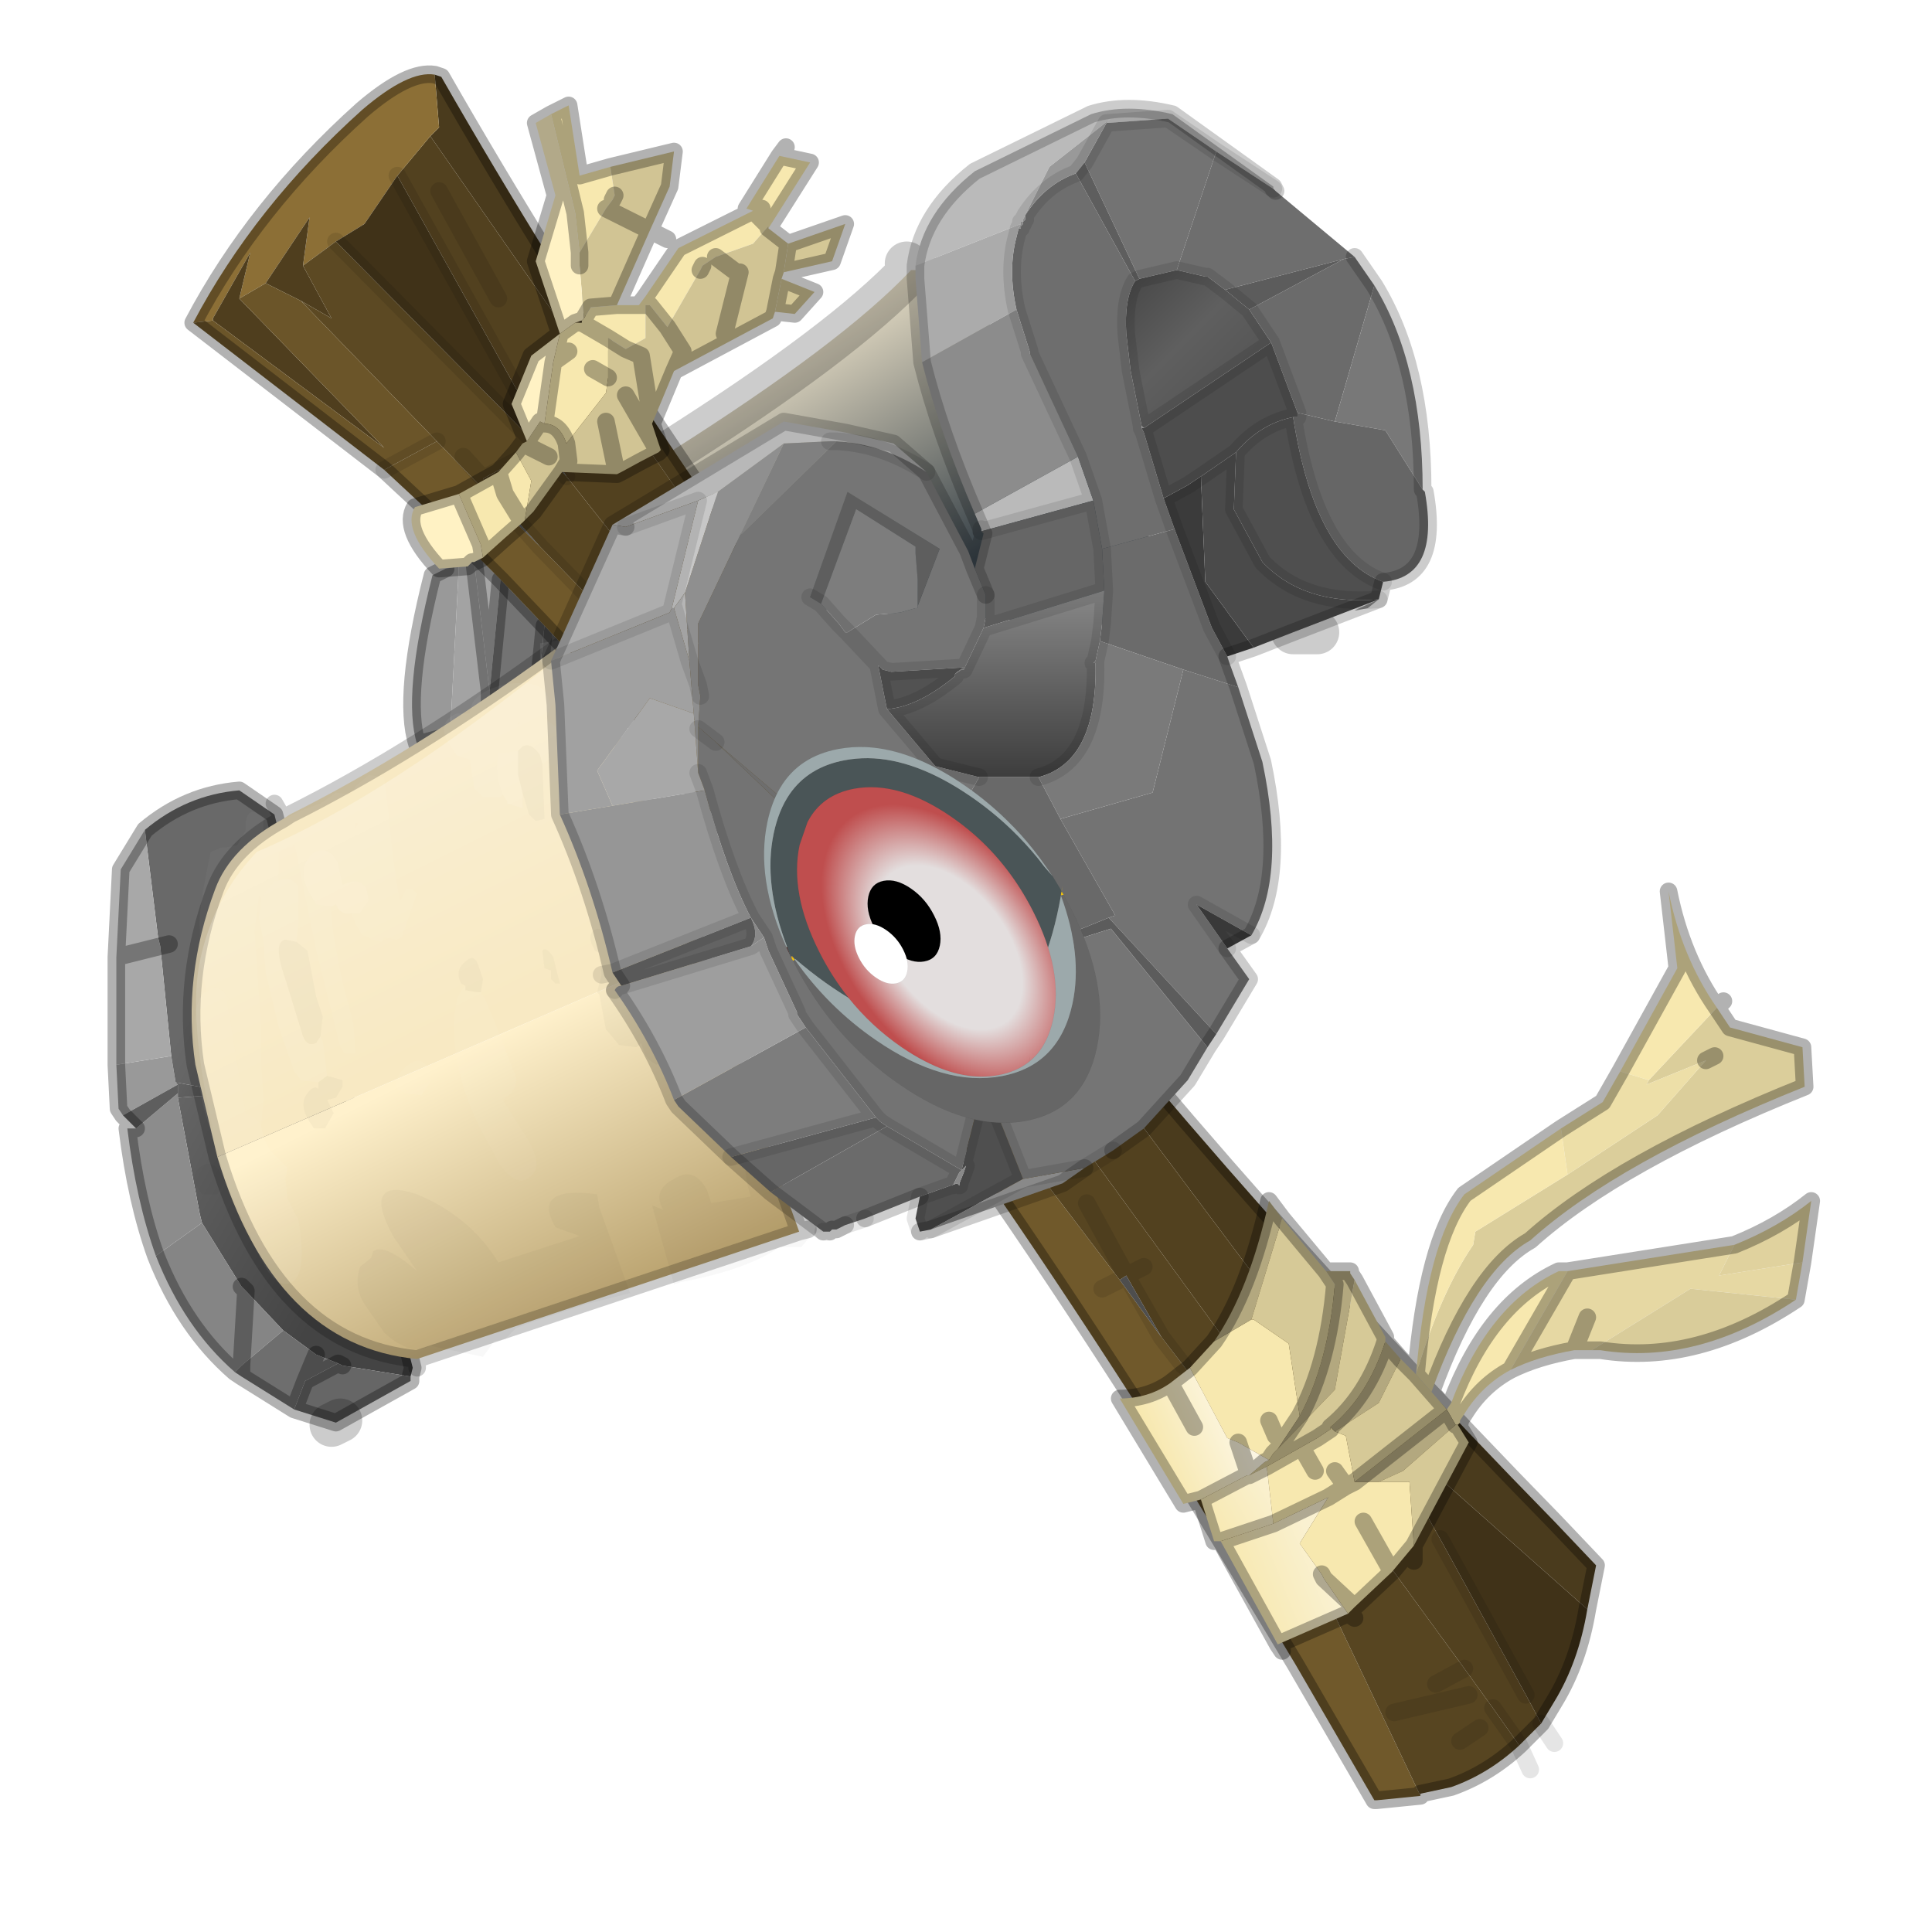 <?xml version="1.0" encoding="UTF-8" standalone="no"?>
<svg xmlns:xlink="http://www.w3.org/1999/xlink" height="440.0px" width="440.0px" xmlns="http://www.w3.org/2000/svg">
  <g transform="matrix(10.0, 0.0, 0.0, 10.0, 0.0, 0.0)">
    <use height="44.0" transform="matrix(1.0, 0.0, 0.0, 1.0, 0.0, 0.0)" width="44.0" xlink:href="#shape0"/>
    <use height="111.95" transform="matrix(0.013, -0.061, -0.067, -0.046, 24.25, 27.281)" width="111.95" xlink:href="#shape1"/>
  </g>
  <defs>
    <g id="shape0" transform="matrix(1.0, 0.0, 0.0, 1.0, 0.0, 0.0)">
      <path d="M44.0 44.0 L0.0 44.0 0.0 0.0 44.0 0.0 44.0 44.0" fill="#43adca" fill-opacity="0.0" fill-rule="evenodd" stroke="none"/>
      <path d="M11.15 16.5 L10.25 16.75 10.45 12.9 10.65 12.9 10.75 12.8 10.8 12.8 11.15 15.75 11.15 15.8 11.15 16.5" fill="#a3a3a3" fill-rule="evenodd" stroke="none"/>
      <path d="M10.8 12.8 L10.9 12.7 11.4 13.2 11.15 15.75 10.8 12.8" fill="#a6a6a6" fill-rule="evenodd" stroke="none"/>
      <path d="M10.25 16.75 L9.5 16.95 Q9.15 15.85 9.85 13.1 L10.15 12.95 10.45 12.9 10.25 16.75 M2.8 25.4 L2.7 25.25 2.65 24.25 3.9 24.05 4.0 24.65 4.05 24.7 2.8 25.4" fill="#999999" fill-rule="evenodd" stroke="none"/>
      <path d="M12.4 14.25 L13.2 15.1 12.3 16.2 12.2 16.25 12.4 14.25" fill="#696969" fill-rule="evenodd" stroke="none"/>
      <path d="M11.4 13.2 L12.4 14.25 12.2 16.25 11.15 16.5 11.15 15.8 11.15 15.75 11.4 13.2" fill="#696969" fill-opacity="0.933" fill-rule="evenodd" stroke="none"/>
      <path d="M3.3 18.9 Q4.25 18.1 5.45 18.0 L6.25 18.55 9.4 31.15 9.35 31.35 7.8 31.1 7.7 31.05 7.2 30.85 6.45 30.3 5.6 29.4 5.5 29.3 4.6 27.85 4.55 27.65 4.05 25.0 5.35 24.9 4.0 24.65 3.9 24.05 3.65 21.55 3.6 21.35 3.3 18.9 M3.85 21.5 L3.65 21.55 3.85 21.5" fill="url(#gradient0)" fill-rule="evenodd" stroke="none"/>
      <path d="M2.65 24.25 L2.65 21.8 2.75 19.8 3.3 18.9 3.6 21.35 3.65 21.55 2.65 21.8 3.65 21.55 3.9 24.05 2.65 24.25" fill="#a8a8a8" fill-rule="evenodd" stroke="none"/>
      <path d="M4.05 24.7 L4.0 24.65 5.35 24.9 4.05 25.0 4.05 24.9 4.05 24.7" fill="url(#gradient1)" fill-rule="evenodd" stroke="none"/>
      <path d="M3.55 28.6 Q3.1 27.35 2.9 25.7 L3.1 25.7 4.05 24.9 4.05 25.0 4.55 27.65 4.6 27.85 3.55 28.6" fill="#8c8c8c" fill-rule="evenodd" stroke="none"/>
      <path d="M3.1 25.7 L2.8 25.4 4.05 24.7 4.05 24.9 3.1 25.7" fill="#5e5e5e" fill-rule="evenodd" stroke="none"/>
      <path d="M5.35 31.25 Q4.2 30.25 3.55 28.6 L4.6 27.85 5.5 29.3 5.6 29.4 6.45 30.3 5.5 31.1 5.35 31.25 M5.6 29.4 L5.5 31.1 5.6 29.4" fill="#858585" fill-rule="evenodd" stroke="none"/>
      <path d="M6.7 32.1 L5.5 31.35 5.35 31.25 5.5 31.1 5.5 31.35 5.5 31.1 6.45 30.3 7.2 30.85 7.7 31.05 6.95 31.45 6.7 32.1 M6.95 31.45 L7.2 30.85 6.95 31.45" fill="#6e6e6e" fill-rule="evenodd" stroke="none"/>
      <path d="M9.35 31.35 L9.35 31.45 7.65 32.4 6.7 32.1 6.95 31.45 7.7 31.05 7.8 31.1 9.35 31.35" fill="#666666" fill-rule="evenodd" stroke="none"/>
      <path d="M13.2 15.1 L12.3 16.2 12.2 16.25 11.15 16.5 10.25 16.75 9.5 16.95 Q9.15 15.85 9.85 13.1 L10.15 12.95 M10.8 12.8 L11.15 15.75 11.4 13.2 M11.15 16.5 L11.15 15.8 11.15 15.75 M12.2 16.25 L12.4 14.25 M3.3 18.9 Q4.25 18.1 5.45 18.0 L6.25 18.55 9.4 31.15 9.35 31.35 9.35 31.45 7.65 32.4 6.7 32.1 5.5 31.35 5.35 31.25 Q4.2 30.25 3.55 28.6 3.1 27.35 2.9 25.7 M3.1 25.7 L2.8 25.4 2.7 25.25 2.65 24.25 2.65 21.8 2.75 19.8 3.3 18.9 M3.65 21.55 L3.85 21.5 M3.65 21.55 L2.65 21.8 M5.5 31.1 L5.6 29.4 5.5 29.3 M5.5 31.1 L5.5 31.35 M7.7 31.05 L6.95 31.45 6.7 32.1 M7.8 31.1 L7.7 31.05 M7.2 30.85 L6.95 31.45" fill="none" stroke="#000000" stroke-linecap="round" stroke-linejoin="round" stroke-opacity="0.302" stroke-width="0.4"/>
      <path d="M4.95 26.35 L4.45 24.25 Q4.15 22.25 4.9 20.25 5.25 19.3 6.45 18.65 L6.6 18.55 Q9.4 17.15 12.55 14.85 L13.25 14.35 15.9 21.6 4.95 26.35" fill="#f8e9c3" fill-rule="evenodd" stroke="none"/>
      <path d="M5.05 26.75 L5.1 26.95 4.95 27.2 4.6 27.2 4.5 27.05 Q4.3 26.75 4.6 26.55 4.85 26.4 5.05 26.75" fill="#000000" fill-opacity="0.024" fill-rule="evenodd" stroke="none"/>
      <path d="M4.95 26.35 L15.9 21.6 18.2 28.05 9.5 30.95 Q6.25 30.65 4.95 26.35" fill="url(#gradient2)" fill-rule="evenodd" stroke="none"/>
      <path d="M20.85 6.15 L25.75 9.75 26.5 14.3 15.25 13.7 15.25 10.3 Q19.2 7.8 20.75 6.15 L20.85 6.15" fill="url(#gradient3)" fill-rule="evenodd" stroke="none"/>
      <path d="M20.65 6.0 L20.85 6.15 M15.25 10.3 L14.9 10.55 M20.75 6.15 Q19.2 7.8 15.25 10.3 M7.75 32.35 L7.55 32.45" fill="none" stroke="#000000" stroke-linecap="round" stroke-linejoin="round" stroke-opacity="0.2" stroke-width="1.0"/>
      <path d="M13.25 14.35 L13.6 14.05 M15.9 21.6 L13.25 14.35 12.55 14.85 Q9.4 17.15 6.6 18.55 L6.45 18.65 Q5.25 19.3 4.9 20.25 4.15 22.25 4.45 24.25 L4.95 26.35 M15.9 21.6 L18.2 28.05 18.4 28.0 M6.45 18.65 L6.25 18.3 M9.5 31.15 L9.5 30.95 Q6.25 30.65 4.95 26.35 M9.5 30.95 L18.2 28.05" fill="none" stroke="#000000" stroke-linecap="round" stroke-linejoin="round" stroke-opacity="0.2" stroke-width="0.4"/>
      <path d="M29.45 14.4 L30.0 14.4" fill="none" stroke="#000000" stroke-linecap="round" stroke-linejoin="round" stroke-opacity="0.2" stroke-width="1.0"/>
      <path d="M13.0 16.2 L12.8 15.6 12.3 15.05 12.3 14.65 12.95 14.55 13.2 14.9 13.45 15.25 14.05 17.75 14.3 17.95 14.35 18.2 14.2 18.45 14.2 18.5 14.25 18.5 14.25 18.7 14.1 18.9 Q13.85 19.05 13.7 18.75 L13.7 18.45 13.6 18.3 13.6 17.95 13.55 17.9 13.45 17.75 13.05 16.85 13.05 16.55 13.0 16.2 M11.55 18.3 L11.55 18.25 11.45 18.1 Q11.25 17.65 11.35 17.15 L11.8 17.1 11.8 17.65 11.9 18.05 11.9 18.4 11.55 18.3 M8.0 20.8 Q7.75 20.85 7.65 20.6 L7.55 20.65 7.2 20.6 7.05 20.35 Q6.75 19.8 7.1 19.45 7.45 19.2 7.7 19.65 L7.8 20.15 Q8.2 19.95 8.35 20.25 L8.4 20.5 8.2 20.8 8.0 20.8" fill="#ffffff" fill-opacity="0.082" fill-rule="evenodd" stroke="none"/>
      <path d="M11.45 18.1 L11.4 18.15 11.0 18.15 10.8 17.95 10.7 17.3 10.4 17.2 10.2 16.9 Q9.95 16.45 10.4 16.25 L10.7 16.25 Q10.7 15.8 11.45 15.6 12.25 15.45 12.45 15.8 12.65 16.15 12.4 16.35 L12.85 16.7 Q13.0 17.0 12.75 17.15 L12.65 17.2 12.6 17.25 12.35 17.4 12.3 17.2 Q12.1 16.9 11.9 17.0 L11.8 17.1 11.35 17.15 Q11.25 17.65 11.45 18.1 M13.05 16.85 L12.95 16.7 Q12.8 16.35 13.0 16.2 L13.05 16.55 13.05 16.85 M11.8 16.5 L11.85 16.45 11.8 16.45 11.8 16.5 M6.35 20.05 Q6.65 19.95 6.8 20.2 L6.8 21.0 6.75 21.45 6.5 21.4 Q6.2 21.45 6.5 22.3 L6.9 23.6 Q7.0 23.85 7.2 23.75 L7.3 23.6 7.35 23.7 7.45 24.5 7.25 24.65 6.85 24.6 6.7 24.4 6.35 23.4 6.05 22.15 6.0 21.45 5.9 20.9 5.95 20.45 6.25 20.05 6.35 20.05 M5.95 25.65 L6.0 25.9 6.15 26.2 6.35 26.4 6.55 26.6 6.5 26.85 6.55 27.3 6.8 27.8 Q7.0 29.0 6.65 29.2 6.4 29.35 6.1 28.95 L5.85 28.5 5.2 27.05 4.7 25.45 Q4.5 24.8 4.45 23.75 4.35 22.95 4.65 22.6 L4.7 22.6 Q4.95 22.3 5.25 22.8 5.15 22.7 5.2 23.0 L5.25 23.25 5.35 23.9 5.6 25.35 5.8 25.45 5.9 25.55 5.95 25.65" fill="#ffffff" fill-opacity="0.043" fill-rule="evenodd" stroke="none"/>
      <path d="M15.5 23.7 L15.45 24.05 15.15 24.15 14.95 24.25 14.8 24.15 14.7 24.05 14.6 23.75 14.5 23.85 14.1 23.8 13.85 23.5 13.8 23.45 13.65 22.65 13.6 22.6 13.7 22.2 13.65 21.7 13.55 21.65 13.5 21.55 Q13.35 21.25 13.6 21.15 L14.05 21.25 14.1 21.45 14.15 21.45 Q14.35 20.9 14.6 20.9 L14.7 21.0 Q14.65 20.6 14.85 20.55 15.05 20.5 15.2 20.75 L15.55 22.2 15.85 23.05 15.9 23.7 15.55 23.65 15.45 23.45 15.5 23.7 M14.85 27.45 L15.1 27.55 Q14.85 27.1 15.35 26.85 15.8 26.55 16.1 27.1 L16.2 27.4 17.1 27.25 Q16.85 26.55 17.1 25.9 17.15 25.45 17.35 25.45 17.55 25.35 17.8 25.8 L17.95 26.5 18.1 27.1 18.15 27.1 19.05 27.3 Q19.3 27.75 18.75 28.05 L18.5 28.1 18.25 28.4 17.75 28.4 17.6 28.5 Q16.85 28.95 15.5 29.2 L15.35 29.25 14.85 27.45 M14.35 29.45 L13.35 29.7 12.0 30.15 11.75 30.25 11.5 30.5 11.25 30.55 11.0 30.9 9.8 30.65 Q9.35 30.9 8.75 30.35 L8.3 29.7 Q8.05 29.3 8.2 28.85 L8.45 28.65 8.5 28.5 Q8.75 28.3 9.5 28.95 L8.95 28.15 Q8.55 27.4 8.75 27.2 8.9 27.0 9.5 27.2 10.7 27.7 11.35 28.75 L13.2 28.15 12.65 27.95 Q12.1 27.0 13.6 27.2 L13.65 27.5 14.35 29.45 M12.35 17.4 L12.4 18.65 12.2 18.7 12.1 18.6 12.05 18.55 11.9 18.05 11.8 17.65 11.8 17.1 11.9 17.0 Q12.1 16.9 12.3 17.2 L12.35 17.4 M6.75 21.45 L7.0 21.65 7.2 22.7 7.35 23.15 7.3 23.6 7.2 23.75 Q7.0 23.85 6.9 23.6 L6.5 22.3 Q6.2 21.45 6.5 21.4 L6.75 21.45 M7.45 24.5 L7.8 24.6 7.8 24.75 7.65 25.0 7.45 25.05 7.6 25.35 7.4 25.7 7.15 25.7 7.05 25.55 Q6.8 25.15 7.0 24.9 7.15 24.7 7.25 24.8 L7.25 24.65 7.45 24.5 M10.95 22.6 L10.9 22.6 10.6 22.55 10.6 22.45 10.5 22.4 Q10.35 22.1 10.6 21.9 10.8 21.7 10.9 22.0 L11.0 22.3 10.95 22.6" fill="#000000" fill-opacity="0.031" fill-rule="evenodd" stroke="none"/>
      <path d="M12.75 17.15 L13.75 19.3 13.65 19.5 13.7 20.9 12.6 17.25 12.65 17.2 12.75 17.15 M4.7 22.6 L4.55 21.9 4.55 21.15 Q4.5 20.8 4.8 19.4 L5.05 19.3 5.15 19.3 5.4 19.25 5.6 18.9 5.6 18.7 Q5.65 18.45 5.8 18.5 L6.0 18.6 6.0 18.75 6.0 18.95 6.05 18.95 Q6.3 18.7 7.0 18.4 L7.3 18.3 7.65 18.05 8.0 18.1 8.1 17.9 8.4 17.65 8.75 17.7 8.85 18.5 8.95 19.5 9.1 20.5 9.15 20.45 9.25 20.25 9.4 20.25 9.5 20.35 9.15 21.35 9.05 21.4 9.0 21.4 8.75 21.35 8.7 21.45 8.45 21.4 8.4 21.35 8.25 21.3 8.1 21.05 8.0 20.8 8.2 20.8 8.4 20.5 8.35 20.25 Q8.2 19.95 7.8 20.15 L7.7 19.65 Q7.45 19.2 7.1 19.45 6.75 19.8 7.05 20.35 L7.2 20.6 7.55 20.65 Q7.5 20.9 7.8 22.35 L8.05 23.3 8.1 24.0 7.85 24.0 7.75 23.85 7.2 21.65 6.7 19.2 6.65 19.3 6.55 19.3 6.35 19.4 6.35 20.05 6.25 20.05 5.95 20.45 5.9 20.4 5.8 21.2 5.9 22.65 5.95 23.4 5.95 24.15 6.0 25.05 5.95 25.65 5.9 25.55 5.8 25.45 5.6 25.35 5.35 23.9 5.25 23.25 5.2 23.0 Q5.15 22.7 5.25 22.8 4.95 22.3 4.7 22.6 M8.15 18.75 L8.1 18.75 8.1 18.95 8.1 18.85 8.15 18.75 M10.6 22.45 L10.6 22.55 10.9 22.6 10.95 22.6 11.05 22.75 11.3 23.35 11.7 24.4 Q11.9 24.75 11.45 25.05 L12.05 26.0 Q12.4 26.65 12.0 26.85 11.75 27.0 11.4 26.55 L11.1 26.0 Q10.25 24.5 10.35 23.1 10.4 22.6 10.6 22.45 M9.8 24.4 L9.8 24.65 9.6 24.95 9.25 24.9 9.05 24.8 Q8.95 24.5 9.3 24.25 9.6 24.0 9.8 24.4" fill="#ffffff" fill-opacity="0.031" fill-rule="evenodd" stroke="none"/>
      <path d="M14.2 18.5 Q14.25 18.4 14.3 18.45 14.6 18.3 14.8 18.65 L15.25 19.9 15.65 21.25 16.2 22.75 Q16.45 23.8 16.1 24.0 L15.65 23.95 15.5 23.7 15.45 23.45 15.55 23.65 15.9 23.7 15.85 23.05 15.55 22.2 15.2 20.75 Q15.05 20.5 14.85 20.55 14.65 20.6 14.7 21.0 L14.6 20.9 14.2 19.5 14.1 18.9 14.25 18.7 14.25 18.5 14.2 18.5" fill="#ffffff" fill-opacity="0.024" fill-rule="evenodd" stroke="none"/>
      <path d="M14.95 24.25 L15.45 24.85 Q15.75 25.35 15.25 25.65 L14.5 25.55 14.25 25.15 14.45 25.7 14.8 27.25 14.85 27.45 15.35 29.25 15.25 30.15 14.75 30.15 14.5 29.9 14.35 29.45 13.65 27.5 13.6 27.2 13.25 26.2 13.05 26.05 12.8 25.65 12.2 24.45 11.85 22.65 11.65 21.9 11.45 21.2 11.45 20.9 11.15 20.2 Q10.9 19.4 11.25 19.4 11.05 18.6 11.35 18.4 L11.55 18.3 11.9 18.4 12.05 18.6 12.1 18.6 12.2 18.7 12.35 18.85 12.85 20.2 13.25 21.4 13.5 21.6 13.55 21.65 13.65 21.7 13.7 22.2 13.6 22.6 13.65 22.65 13.8 23.45 13.85 23.65 13.85 23.9 14.25 24.15 14.35 24.1 14.8 24.15 14.95 24.25 M12.35 21.65 L12.4 22.05 12.55 22.1 12.55 22.3 12.65 22.4 12.75 22.4 12.6 21.8 Q12.45 21.55 12.35 21.65" fill="#010101" fill-opacity="0.0" fill-rule="evenodd" stroke="none"/>
      <path d="M12.35 21.65 Q12.45 21.55 12.6 21.8 L12.75 22.4 12.65 22.4 12.55 22.3 12.55 22.1 12.4 22.05 12.35 21.65" fill="#000000" fill-opacity="0.024" fill-rule="evenodd" stroke="none"/>
      <path d="M15.2 21.7 L5.0 26.35 Q4.25 23.35 4.55 21.9 4.85 20.45 5.85 19.4 8.9 18.1 12.8 14.9 L15.2 21.7" fill="url(#gradient4)" fill-rule="evenodd" stroke="none"/>
      <path d="M26.45 30.45 L26.95 31.1 29.0 33.85 32.35 40.9 31.35 41.0 31.3 41.0 29.5 37.9 27.0 33.75 Q20.1 22.75 13.85 15.75 L13.2 15.1 12.4 14.25 11.4 13.2 10.9 12.7 8.75 10.7 9.95 10.05 11.45 11.6 12.3 12.45 14.1 14.3 14.7 14.95 25.5 29.15 26.45 30.45 M25.1 29.35 L25.5 29.15 25.1 29.35 M14.3 15.5 L13.85 15.75 14.3 15.5 M27.65 33.4 L27.0 33.75 27.65 33.4" fill="#70592b" fill-rule="evenodd" stroke="none"/>
      <path d="M26.95 31.1 L26.45 30.45 25.65 29.05 25.5 29.15 14.7 14.95 14.1 14.3 12.3 12.45 11.5 11.55 11.0 10.9 12.3 10.2 12.9 10.85 21.4 21.6 33.35 38.0 34.0 38.9 34.6 39.75 Q33.9 40.4 33.05 40.7 L32.35 40.85 32.35 40.9 29.0 33.85 26.95 31.1 M12.1 11.15 L11.5 11.55 12.1 11.15 M26.05 28.85 L25.65 29.05 24.75 27.4 25.65 29.05 26.05 28.85 M32.7 38.35 L33.35 38.0 32.7 38.35 M33.7 39.35 L33.25 39.65 33.7 39.35 M33.45 38.6 L31.75 39.0 33.45 38.6" fill="#574521" fill-rule="evenodd" stroke="none"/>
      <path d="M31.25 32.3 L30.4 31.5 18.9 16.15 14.05 9.2 9.8 3.1 10.0 2.9 9.9 1.7 10.05 1.75 Q19.7 18.6 35.4 34.65 L36.35 35.65 36.15 36.65 31.25 32.3" fill="#4a3b1d" fill-rule="evenodd" stroke="none"/>
      <path d="M9.8 3.1 L14.05 9.2 18.9 16.15 30.4 31.5 31.25 32.3 32.8 35.05 34.75 38.6 35.1 39.25 34.6 39.75 34.0 38.9 33.35 38.0 21.4 21.6 12.9 10.85 12.75 10.6 12.45 10.1 9.05 4.0 9.8 3.1 M14.05 9.2 L13.5 9.9 14.05 9.2 M11.35 6.8 L10.0 4.35 11.35 6.8" fill="#52411f" fill-rule="evenodd" stroke="none"/>
      <path d="M12.45 10.1 L12.75 10.6 12.9 10.85 12.3 10.2 12.45 10.1" fill="#404040" fill-rule="evenodd" stroke="none"/>
      <path d="M9.9 1.7 L10.0 2.9 9.8 3.1 9.05 4.0 8.3 5.1 7.65 5.5 6.9 6.05 7.05 4.95 6.05 6.45 5.45 6.8 5.7 5.75 4.85 7.25 4.85 7.3 4.4 7.35 Q5.8 4.7 8.25 2.5 9.3 1.6 9.9 1.7" fill="#8c6f36" fill-rule="evenodd" stroke="none"/>
      <path d="M6.05 6.45 L7.05 4.95 6.9 6.05 7.55 7.25 6.85 6.85 6.05 6.45 M4.85 7.3 L4.85 7.25 5.7 5.75 5.45 6.8 8.75 10.2 4.85 7.3" fill="#4f3e1e" fill-rule="evenodd" stroke="none"/>
      <path d="M11.45 11.6 L9.95 10.05 6.85 6.85 7.55 7.25 6.9 6.05 7.65 5.5 12.3 10.2 11.0 10.9 11.5 11.55 11.45 11.6 M10.55 10.4 L11.0 10.9 10.55 10.4" fill="#5c4923" fill-rule="evenodd" stroke="none"/>
      <path d="M9.95 10.05 L8.75 10.7 4.4 7.35 4.85 7.3 8.75 10.2 5.45 6.8 6.05 6.45 6.85 6.85 9.95 10.05" fill="#6b5529" fill-rule="evenodd" stroke="none"/>
      <path d="M31.25 32.3 L36.15 36.65 Q35.95 37.85 35.4 38.75 L35.1 39.25 34.75 38.6 32.8 35.05 31.25 32.3 M9.05 4.0 L12.45 10.1 12.3 10.2 7.65 5.5 8.3 5.1 9.05 4.0" fill="#403218" fill-rule="evenodd" stroke="none"/>
      <path d="M26.45 30.45 L25.5 29.15 25.65 29.05 26.45 30.45 M12.3 12.45 L11.45 11.6 11.5 11.55 12.3 12.45" fill="#575757" fill-rule="evenodd" stroke="none"/>
      <path d="M26.95 31.1 L26.45 30.45 M25.5 29.15 L25.1 29.35 M9.05 4.0 L12.45 10.1 12.75 10.6 M34.0 38.9 L34.6 39.75 34.85 40.3 M34.75 38.6 L32.8 35.05 M14.1 14.3 L12.3 12.45 11.5 11.55 11.0 10.9 10.55 10.4 M9.95 10.05 L8.75 10.7 M13.85 15.75 L14.3 15.5 M13.65 15.85 L13.85 15.75 M27.0 33.75 L27.65 33.4 M13.5 9.9 L14.05 9.2 M10.0 4.35 L11.35 6.8 M11.45 11.6 L11.5 11.55 12.1 11.15 M11.0 10.9 L12.3 10.2 7.65 5.5 M24.75 27.4 L25.65 29.05 26.05 28.85 M25.5 29.15 L25.65 29.05 26.45 30.45 M12.45 10.1 L12.3 10.2 12.9 10.85 M35.1 39.25 L35.4 39.7 M31.75 39.0 L33.45 38.6 M33.25 39.65 L33.7 39.35 M33.35 38.0 L32.7 38.35" fill="none" stroke="#000000" stroke-linecap="round" stroke-linejoin="round" stroke-opacity="0.102" stroke-width="0.4"/>
      <path d="M36.15 36.65 L36.35 35.65 35.4 34.65 Q19.7 18.6 10.05 1.75 L9.9 1.7 M34.6 39.75 L35.1 39.25 M8.75 10.7 L10.9 12.7 11.4 13.2 12.4 14.25 13.2 15.1 13.85 15.75 Q20.1 22.75 27.0 33.75 M4.4 7.35 Q5.8 4.7 8.25 2.5 9.3 1.6 9.9 1.7 M8.75 10.7 L4.4 7.35 M36.15 36.65 Q35.95 37.85 35.4 38.75 L35.1 39.25 M34.6 39.75 Q33.9 40.4 33.05 40.7 L32.35 40.85 M32.35 40.9 L31.35 41.0 31.3 41.0 29.5 37.9 27.0 33.75" fill="none" stroke="#000000" stroke-linecap="round" stroke-linejoin="round" stroke-opacity="0.302" stroke-width="0.4"/>
      <path d="M27.7 3.45 L26.6 2.7 25.2 2.8 25.3 2.7 23.9 3.8 23.35 4.9 23.3 5.0 23.3 5.05 23.25 5.05 23.25 5.1 20.85 6.05 Q21.0 4.85 22.2 3.9 L24.85 2.6 Q25.65 2.35 26.7 2.6 L29.0 4.25 29.0 4.3 27.7 3.45 M22.35 12.1 L22.35 12.05 22.2 11.7 24.55 10.4 24.9 11.4 22.35 12.1" fill="#bababa" fill-rule="evenodd" stroke="none"/>
      <path d="M25.2 2.8 L26.6 2.7 27.7 3.45 26.8 6.15 25.95 6.35 24.7 3.7 25.2 2.8 M28.2 15.65 L28.75 17.35 Q29.3 19.95 28.5 21.3 L27.25 20.6 27.95 21.6 28.45 22.3 27.7 23.55 25.25 20.9 25.4 20.85 24.15 18.65 26.25 18.05 26.95 15.25 28.2 15.65 M16.05 18.0 L15.9 17.6 15.9 16.6 16.3 16.9 15.9 16.6 15.9 16.55 16.3 16.9 20.5 20.9 21.95 22.3 22.7 22.95 22.45 24.7 22.4 24.5 22.3 25.05 21.9 26.65 20.2 25.65 20.05 25.55 19.95 25.45 18.35 23.4 18.15 23.1 18.15 23.05 17.5 21.65 17.4 21.35 17.1 20.9 Q16.55 19.85 16.05 18.0" fill="#737373" fill-rule="evenodd" stroke="none"/>
      <path d="M27.7 3.45 L29.0 4.3 29.05 4.35 30.85 5.85 30.6 5.9 27.9 6.6 27.7 6.45 27.5 6.3 27.45 6.3 26.8 6.15 27.7 3.45 M26.0 9.75 L26.05 9.85 26.5 11.35 26.75 12.05 25.1 12.5 24.9 11.4 24.55 10.4 23.45 8.05 23.45 8.0 23.15 7.05 Q22.95 6.15 23.15 5.4 L23.2 5.2 23.25 5.2 23.25 5.15 23.3 5.1 23.3 5.05 23.35 5.0 23.35 4.9 Q23.8 4.2 24.5 3.95 L25.85 6.4 Q25.6 6.8 25.65 7.6 L25.75 8.45 26.0 9.7 26.0 9.75 M16.3 16.9 L20.65 20.6 20.5 20.9 16.3 16.9" fill="#6e6e6e" fill-rule="evenodd" stroke="none"/>
      <path d="M25.95 6.35 L26.8 6.15 27.45 6.3 27.5 6.3 27.7 6.45 27.9 6.6 28.45 7.05 28.95 7.8 26.05 9.75 26.0 9.7 25.75 8.45 25.65 7.6 Q25.6 6.8 25.85 6.4 L25.95 6.35" fill="url(#gradient5)" fill-rule="evenodd" stroke="none"/>
      <path d="M30.85 5.85 L31.3 6.5 30.4 9.6 29.55 9.4 28.95 7.8 28.45 7.05 30.6 5.9 30.85 5.85 M27.95 14.95 L28.0 15.1 28.2 15.65 26.95 15.25 25.05 14.6 25.1 14.2 25.15 13.45 25.1 12.5 26.75 12.05 27.6 14.3 27.95 14.95 M20.95 27.25 L19.7 27.75 19.25 27.9 19.05 28.0 18.95 28.0 18.9 28.05 18.85 28.05 18.75 28.05 17.55 27.15 20.2 25.65 21.9 26.65 21.85 26.7 21.7 27.0 21.65 27.0 20.95 27.25 M18.85 28.05 L18.95 28.0 18.85 28.05" fill="#6b6b6b" fill-rule="evenodd" stroke="none"/>
      <path d="M27.7 23.55 L27.5 23.85 25.3 21.15 22.3 22.1 25.25 20.9 27.7 23.55 M28.45 7.05 L27.9 6.6 30.6 5.9 28.45 7.05" fill="#5c5c5c" fill-rule="evenodd" stroke="none"/>
      <path d="M31.3 6.5 Q32.4 8.3 32.4 11.15 L31.55 9.8 30.4 9.6 31.3 6.5" fill="#787878" fill-rule="evenodd" stroke="none"/>
      <path d="M32.4 11.15 L32.45 11.2 Q32.8 13.15 31.5 13.25 29.95 12.7 29.45 9.5 L29.55 9.5 29.55 9.4 30.4 9.6 31.55 9.8 32.4 11.15 M17.55 27.15 L16.65 26.35 19.95 25.45 20.05 25.55 20.2 25.65 17.55 27.15 M22.2 12.95 L22.4 12.15 22.35 12.1 24.9 11.4 25.1 12.5 25.15 13.45 22.4 14.3 22.45 14.05 22.45 13.55 22.2 12.95" fill="#666666" fill-rule="evenodd" stroke="none"/>
      <path d="M28.55 14.75 L27.95 14.95 27.6 14.3 26.75 12.05 26.5 11.35 27.05 11.05 27.35 10.85 27.45 13.25 28.55 14.75" fill="#3b3b3b" fill-rule="evenodd" stroke="none"/>
      <path d="M28.15 10.3 L27.35 10.85 27.05 11.05 26.5 11.35 26.05 9.85 26.0 9.75 26.05 9.75 28.95 7.8 29.55 9.4 29.55 9.5 29.45 9.5 Q28.7 9.65 28.15 10.3" fill="#4d4d4d" fill-rule="evenodd" stroke="none"/>
      <path d="M31.5 13.25 L31.4 13.65 Q29.7 13.8 28.75 12.8 L28.1 11.6 28.15 10.3 Q28.7 9.65 29.45 9.5 29.95 12.7 31.5 13.25 M21.2 28.0 L20.95 28.05 20.85 27.75 20.95 27.25 21.65 27.0 21.8 26.95 21.85 27.0 21.85 26.95 21.95 26.7 22.0 26.55 21.9 26.65 22.3 25.05 22.4 24.5 22.45 24.7 23.3 26.85 21.2 28.0 M22.3 25.05 L22.45 24.7 22.3 25.05" fill="#4f4f4f" fill-rule="evenodd" stroke="none"/>
      <path d="M31.4 13.65 L29.45 14.4 28.55 14.75 27.45 13.25 27.35 10.85 28.15 10.3 28.1 11.6 28.75 12.8 Q29.7 13.8 31.4 13.65" fill="#4a4a4a" fill-rule="evenodd" stroke="none"/>
      <path d="M23.25 5.1 L23.25 5.05 23.3 5.05 23.3 5.0 23.35 4.9 23.9 3.8 25.3 2.7 25.2 2.8 24.7 3.7 24.5 3.95 Q23.8 4.2 23.35 4.9 L23.35 5.0 23.3 5.05 23.3 5.1 23.25 5.15 23.25 5.2 23.25 5.1 23.25 5.2 23.2 5.2 23.25 5.1 M31.4 13.65 L31.15 13.85 30.9 13.9 30.85 13.9 31.4 13.65 M24.7 26.6 L24.2 26.95 21.2 28.0 23.3 26.85 24.7 26.6 M19.25 27.9 L19.15 27.95 19.05 28.0 19.25 27.9 M26.05 9.75 L26.0 9.75 26.0 9.7 26.05 9.75 M23.35 5.0 L23.3 5.0 23.3 5.05 23.3 5.1 23.3 5.05 23.3 5.0 23.35 5.0 M17.1 20.9 L17.4 21.35 17.1 21.55 Q17.3 21.3 17.1 20.9 M21.9 26.65 L22.0 26.55 21.95 26.7 21.85 26.95 21.85 27.0 21.8 26.95 21.65 27.0 21.7 27.0 21.85 26.8 21.85 26.7 21.9 26.65 21.85 26.7 21.9 26.65 21.95 26.7 21.85 26.8 21.8 26.95 21.85 26.95 21.8 26.95 21.85 26.8 21.95 26.7 21.9 26.65 M21.85 26.7 L21.85 26.8 21.7 27.0 21.85 26.7 M21.7 27.0 L21.65 27.0 21.7 27.0 21.8 26.95 21.7 27.0" fill="#999999" fill-rule="evenodd" stroke="none"/>
      <path d="M27.5 23.85 L27.05 24.6 26.05 25.7 25.35 26.2 24.7 26.6 23.3 26.85 22.45 24.7 22.7 22.95 21.95 22.3 22.3 22.1 25.3 21.15 27.5 23.85 M19.05 10.05 Q20.1 10.1 21.1 10.75 L22.05 12.55 22.2 12.95 22.45 13.55 22.45 14.05 22.4 14.3 21.95 15.25 21.95 15.2 21.95 15.25 21.9 15.25 21.75 15.35 21.8 15.3 21.95 15.2 20.3 15.3 20.1 15.25 19.3 14.4 20.1 15.25 20.05 15.2 20.0 15.15 20.2 16.15 21.3 17.45 22.3 17.7 20.65 20.6 16.3 16.9 15.9 16.55 15.95 15.85 15.9 15.6 15.9 14.2 16.85 12.2 19.05 10.05 M19.1 14.2 L19.25 14.4 19.3 14.4 19.95 14.0 20.5 13.95 20.85 13.85 20.9 13.85 20.9 13.8 21.4 12.5 19.3 11.2 18.45 13.6 18.7 13.75 19.1 14.2 M21.9 15.25 L21.8 15.3 21.9 15.25" fill="#757575" fill-rule="evenodd" stroke="none"/>
      <path d="M28.5 21.3 L27.95 21.6 27.25 20.6 28.5 21.3" fill="#404040" fill-rule="evenodd" stroke="none"/>
      <path d="M20.85 6.05 L23.25 5.1 23.2 5.2 23.15 5.4 Q22.95 6.15 23.15 7.05 L21.0 8.25 20.85 6.35 20.85 6.15 20.85 6.05" fill="#ababab" fill-rule="evenodd" stroke="none"/>
      <path d="M24.7 3.7 L25.95 6.35 25.85 6.4 24.5 3.95 24.7 3.7 M18.7 13.75 L18.45 13.6 19.3 11.2 21.4 12.5 20.9 13.8 20.9 13.2 20.85 12.6 20.85 12.45 19.5 11.6 18.7 13.75" fill="#5e5e5e" fill-rule="evenodd" stroke="none"/>
      <path d="M13.95 11.95 L17.85 9.6 19.25 9.85 20.35 10.1 21.1 10.75 Q20.1 10.1 19.05 10.05 L18.9 10.05 17.85 10.1 16.35 11.2 15.9 11.4 14.25 12.0 13.95 11.95" fill="#b8b8b8" fill-rule="evenodd" stroke="none"/>
      <path d="M17.85 10.1 L18.9 10.05 19.05 10.05 16.85 12.2 17.85 10.1" fill="#808080" fill-rule="evenodd" stroke="none"/>
      <path d="M16.35 11.2 L17.85 10.1 16.85 12.2 15.9 14.2 15.9 15.6 15.7 15.05 15.9 15.6 15.95 15.85 15.9 16.55 15.9 16.6 15.9 17.6 15.8 16.25 15.7 15.05 15.6 13.5 16.35 11.2" fill="#8f8f8f" fill-rule="evenodd" stroke="none"/>
      <path d="M13.95 11.95 L14.25 12.0 15.9 11.4 15.3 13.85 15.25 13.95 12.55 15.05 13.95 11.95" fill="#adadad" fill-rule="evenodd" stroke="none"/>
      <path d="M15.3 13.85 L15.35 13.85 15.7 15.05 15.8 16.25 14.8 15.9 13.6 17.55 13.95 18.35 12.75 18.55 12.65 16.05 12.55 15.05 15.25 13.95 15.3 13.85" fill="#a1a1a1" fill-rule="evenodd" stroke="none"/>
      <path d="M15.9 11.4 L16.35 11.2 15.6 13.5 15.35 13.85 15.3 13.85 15.9 11.4" fill="#c7c7c7" fill-rule="evenodd" stroke="none"/>
      <path d="M15.35 13.85 L15.6 13.5 15.7 15.05 15.35 13.85" fill="#b5b5b5" fill-rule="evenodd" stroke="none"/>
      <path d="M13.95 18.35 L13.6 17.55 14.8 15.9 15.8 16.25 15.9 17.6 16.05 18.0 13.95 18.35" fill="#a8a8a8" fill-rule="evenodd" stroke="none"/>
      <path d="M16.65 26.35 L15.45 25.2 15.35 25.05 18.35 23.4 19.95 25.45 16.65 26.35 M19.3 14.4 L19.25 14.4 19.1 14.2 19.3 14.4 19.1 14.2 18.7 13.75 19.5 11.6 20.85 12.45 20.85 12.6 20.9 13.2 20.9 13.8 20.9 13.85 20.85 13.85 20.5 13.95 19.95 14.0 19.3 14.4" fill="#7d7d7d" fill-rule="evenodd" stroke="none"/>
      <path d="M21.0 8.25 L23.15 7.05 23.45 8.0 23.45 8.05 24.55 10.4 22.2 11.7 Q21.4 9.85 21.0 8.25" fill="#8c8c8c" fill-rule="evenodd" stroke="none"/>
      <path d="M20.1 15.25 L20.3 15.3 21.95 15.2 21.8 15.3 21.75 15.35 21.75 15.4 Q20.9 16.1 20.2 16.15 L20.0 15.15 20.05 15.2 20.1 15.25" fill="#525252" fill-rule="evenodd" stroke="none"/>
      <path d="M21.95 15.25 L22.4 14.3 25.15 13.45 25.1 14.2 25.05 14.6 24.95 15.05 24.9 15.1 24.95 15.1 Q25.0 17.35 23.65 17.7 L22.3 17.7 21.3 17.45 20.2 16.15 Q20.9 16.1 21.75 15.4 L21.75 15.35 21.9 15.25 21.95 15.25" fill="url(#gradient6)" fill-rule="evenodd" stroke="none"/>
      <path d="M23.65 17.7 Q25.0 17.35 24.95 15.1 L24.9 15.1 24.95 15.05 25.05 14.6 26.95 15.25 26.25 18.05 24.15 18.65 23.65 17.7" fill="#7a7a7a" fill-rule="evenodd" stroke="none"/>
      <path d="M20.65 20.6 L22.3 17.7 23.65 17.7 24.15 18.65 25.4 20.85 25.25 20.9 22.3 22.1 21.95 22.3 20.5 20.9 20.65 20.6" fill="#696969" fill-rule="evenodd" stroke="none"/>
      <path d="M13.95 18.35 L16.05 18.0 Q16.55 19.85 17.1 20.9 L13.95 22.15 Q13.5 20.2 12.75 18.55 L13.95 18.35" fill="#969696" fill-rule="evenodd" stroke="none"/>
      <path d="M15.35 25.05 Q14.85 23.75 14.0 22.55 14.05 22.45 14.15 22.45 L17.1 21.55 17.4 21.35 17.5 21.65 18.15 23.05 18.15 23.1 18.35 23.4 15.35 25.05" fill="#9e9e9e" fill-rule="evenodd" stroke="none"/>
      <path d="M14.15 22.45 L13.95 22.15 17.1 20.9 Q17.3 21.3 17.1 21.55 L14.15 22.45" fill="#636363" fill-rule="evenodd" stroke="none"/>
      <path d="M25.2 2.8 L26.6 2.7 27.7 3.45 29.0 4.3 M23.25 5.1 L23.25 5.05 23.3 5.05 23.3 5.0 23.35 4.9 Q23.8 4.2 24.5 3.95 L24.7 3.7 M25.2 2.8 L24.7 3.7 M25.95 6.35 L26.8 6.15 M25.35 26.2 L24.7 26.6 M20.95 28.05 L20.85 27.75 20.95 27.25 M19.7 27.75 L19.25 27.9 M19.05 28.0 L18.95 28.0 18.85 28.05 18.75 28.05 M18.9 28.05 L18.85 28.05 M14.0 22.55 Q14.05 22.45 14.15 22.45 L17.1 21.55 17.4 21.35 17.5 21.65 18.15 23.05 18.15 23.1 18.35 23.4 19.95 25.45 20.05 25.55 20.2 25.65 21.9 26.65 22.0 26.55 21.95 26.7 21.85 26.95 21.85 27.0 21.8 26.95 21.65 27.0 20.95 27.25 M13.95 22.15 L13.7 22.2 M27.9 6.6 L27.7 6.45 27.5 6.3 M27.45 6.3 L26.8 6.15 M28.95 7.8 L28.45 7.05 27.9 6.6 M27.35 10.85 L28.15 10.3 Q28.7 9.65 29.45 9.5 L29.55 9.5 29.55 9.4 28.95 7.8 26.05 9.75 26.0 9.75 26.05 9.85 26.5 11.35 27.05 11.05 27.35 10.85 M28.15 10.3 L28.1 11.6 28.75 12.8 Q29.7 13.8 31.4 13.65 M26.5 11.35 L26.75 12.05 27.6 14.3 27.95 14.95 M31.5 13.25 Q29.95 12.7 29.45 9.5 M27.95 21.6 L27.25 20.6 28.5 21.3 M23.15 7.05 Q22.95 6.15 23.15 5.4 L23.2 5.2 23.25 5.1 23.25 5.2 23.25 5.15 23.3 5.1 23.3 5.05 23.3 5.0 23.35 5.0 M23.3 5.1 L23.3 5.05 23.35 5.0 M23.25 5.2 L23.2 5.2 M25.95 6.35 L25.85 6.4 Q25.6 6.8 25.65 7.6 L25.75 8.45 26.0 9.7 M14.25 12.0 L15.9 11.4 M18.9 10.05 L19.05 10.05 Q20.1 10.1 21.1 10.75 M22.35 12.1 L22.35 12.05 M15.35 13.85 L15.7 15.05 15.9 15.6 15.95 15.85 M15.3 13.85 L15.9 11.4 M16.05 18.0 L15.9 17.6 M12.55 15.05 L15.25 13.95 M19.3 14.4 L19.1 14.2 18.7 13.75 18.45 13.6 M19.3 14.4 L20.1 15.25 20.3 15.3 21.95 15.2 21.95 15.25 22.4 14.3 22.45 14.05 22.45 13.55 M22.3 17.7 L21.3 17.45 20.2 16.15 20.0 15.15 20.05 15.2 20.1 15.25 M24.55 10.4 L24.9 11.4 25.1 12.5 M23.15 7.05 L23.45 8.0 23.45 8.05 24.55 10.4 M26.0 9.75 L26.0 9.7 M21.8 15.3 L21.9 15.25 21.95 15.25 M21.75 15.35 L21.75 15.4 Q20.9 16.1 20.2 16.15 M21.9 15.25 L21.75 15.35 21.8 15.3 21.95 15.2 M23.65 17.7 Q25.0 17.35 24.95 15.1 L24.9 15.1 24.95 15.05 25.05 14.6 25.1 14.2 25.15 13.45 22.4 14.3 M25.15 13.45 L25.1 12.5 M22.35 12.1 L24.9 11.4 M16.3 16.9 L15.9 16.6 M21.9 26.65 L22.3 25.05 22.4 24.5 22.45 24.7 23.3 26.85 24.7 26.6 M13.95 22.15 L17.1 20.9 Q16.55 19.85 16.05 18.0 M17.4 21.35 L17.1 20.9 Q17.3 21.3 17.1 21.55 M19.05 28.0 L19.25 27.9 M21.9 26.65 L21.85 26.7 21.9 26.65 21.95 26.7 21.85 26.8 21.8 26.95 21.85 26.95 M21.7 27.0 L21.85 26.8 21.85 26.7 21.7 27.0 21.8 26.95 M21.65 27.0 L21.7 27.0 21.65 27.0 M21.2 28.0 L23.3 26.85 M19.95 25.45 L16.65 26.35 M22.45 24.7 L22.3 25.05" fill="none" stroke="#000000" stroke-linecap="round" stroke-linejoin="round" stroke-opacity="0.102" stroke-width="0.4"/>
      <path d="M29.0 4.25 L26.7 2.6 Q25.65 2.35 24.85 2.6 L22.2 3.9 Q21.0 4.85 20.85 6.05 L20.85 6.15 20.85 6.35 21.0 8.25 M29.05 4.35 L29.0 4.25 M29.0 4.3 L29.05 4.35 M30.85 5.85 L31.3 6.5 Q32.4 8.3 32.4 11.15 L32.45 11.2 Q32.8 13.15 31.5 13.25 L31.4 13.65 29.45 14.4 28.55 14.75 27.95 14.95 28.0 15.1 28.2 15.65 28.75 17.35 Q29.3 19.95 28.5 21.3 L27.95 21.6 28.45 22.3 27.7 23.55 27.5 23.85 27.05 24.6 26.05 25.7 25.35 26.2 M24.7 26.6 L24.2 26.95 21.2 28.0 20.95 28.05 M20.95 27.25 L19.7 27.75 M19.25 27.9 L19.15 27.95 19.05 28.0 M18.95 28.0 L18.9 28.05 M18.75 28.05 L17.55 27.15 16.65 26.35 15.45 25.2 15.35 25.05 Q14.85 23.75 14.0 22.55 M14.15 22.45 L13.95 22.15 M21.1 10.75 L20.35 10.1 19.25 9.85 17.85 9.6 13.95 11.95 14.25 12.0 M21.1 10.75 L22.05 12.55 22.2 12.95 22.4 12.15 22.35 12.1 M22.35 12.05 L22.2 11.7 Q21.4 9.85 21.0 8.25 M12.75 18.55 L12.65 16.05 12.55 15.05 13.95 11.95 M22.45 13.55 L22.2 12.95 M12.75 18.55 Q13.5 20.2 13.95 22.15" fill="none" stroke="#000000" stroke-linecap="round" stroke-linejoin="round" stroke-opacity="0.2" stroke-width="0.4"/>
      <path d="M12.55 2.6 L12.95 2.4 13.2 4.0 13.9 3.8 14.0 4.45 13.95 4.55 13.8 4.75 13.2 5.75 13.1 4.85 12.55 2.6 M12.75 7.6 L13.1 7.35 13.25 7.35 13.25 7.3 13.3 7.25 13.45 7.0 14.05 6.95 14.55 6.95 14.7 6.95 14.7 6.75 14.7 6.95 14.55 6.95 14.7 6.75 15.45 5.65 17.15 4.8 17.5 5.15 17.15 4.8 17.35 4.75 17.15 4.8 17.0 4.75 17.75 3.55 18.45 3.7 17.5 5.2 17.5 5.15 17.15 5.55 16.3 5.85 16.0 6.05 15.95 6.15 15.2 7.45 14.8 6.95 14.7 6.95 14.7 7.7 14.25 7.95 13.85 7.7 13.25 7.35 13.85 7.7 13.85 8.6 13.8 8.95 12.9 10.1 Q12.75 9.65 12.4 9.65 L12.6 8.25 12.75 7.6 M11.95 11.85 L11.9 11.9 11.5 12.25 11.0 12.7 10.95 12.4 10.45 11.25 11.35 10.75 11.75 10.3 12.1 10.95 11.95 11.85 M12.95 8.0 L12.6 8.25 12.95 8.0 M13.5 8.4 L13.85 8.6 13.5 8.4 M11.35 10.75 L11.5 11.25 11.9 11.9 11.5 11.25 11.35 10.75" fill="#f7e8af" fill-rule="evenodd" stroke="none"/>
      <path d="M13.9 3.8 L15.35 3.45 15.25 4.25 14.8 5.25 14.05 6.95 13.45 7.0 13.3 7.25 13.2 6.05 13.2 5.75 13.8 4.75 13.95 4.55 14.0 4.45 13.9 3.8 M13.8 4.75 L14.8 5.25 13.8 4.75 M14.7 6.95 L14.8 6.95 15.2 7.45 15.95 6.15 16.0 6.05 16.3 5.85 17.15 5.55 17.5 5.15 17.5 5.2 17.95 5.55 17.85 6.2 17.8 6.35 17.65 7.1 17.6 7.25 15.35 8.45 14.85 9.65 15.05 10.25 15.0 10.3 Q14.6 10.5 14.15 10.75 L14.05 10.8 12.8 10.75 12.15 11.65 11.95 11.85 12.1 10.95 11.75 10.3 11.9 10.1 12.0 10.05 12.3 9.6 12.4 9.65 Q12.75 9.65 12.9 10.1 L13.8 8.95 13.85 8.6 13.85 7.7 14.25 7.95 14.7 7.7 14.7 6.95 M16.85 6.2 L16.5 7.6 16.85 6.2 M16.3 5.85 L16.7 6.15 16.3 5.85 M15.2 7.45 L15.55 8.0 15.35 8.45 15.55 8.0 15.2 7.45 M14.85 9.65 L14.6 8.1 14.25 7.95 14.6 8.1 14.85 9.65 M12.8 10.75 L12.95 10.5 12.9 10.1 12.95 10.5 12.8 10.75 M13.8 9.6 L14.05 10.8 13.8 9.6 M14.25 9.0 L15.0 10.3 14.25 9.0 M12.5 10.4 L11.9 10.1 12.5 10.4" fill="#d1c494" fill-rule="evenodd" stroke="none"/>
      <path d="M13.2 5.75 L13.2 6.05 13.3 7.25 13.25 7.3 13.1 7.35 12.75 7.6 12.2 5.95 12.65 4.45 12.2 2.8 12.55 2.6 13.1 4.85 13.2 5.75 M11.0 12.7 L10.8 12.8 10.75 12.8 10.65 12.9 10.0 12.95 Q9.15 12.05 9.45 11.55 L10.45 11.25 10.95 12.4 11.0 12.7 M12.0 10.05 L11.65 9.2 12.1 8.1 12.75 7.6 12.6 8.25 12.4 9.65 12.3 9.6 12.0 10.05" fill="#fff2c4" fill-rule="evenodd" stroke="none"/>
      <path d="M17.95 5.55 L19.25 5.1 18.95 5.95 17.85 6.2 17.95 5.55 M17.8 6.35 L18.55 6.65 18.1 7.15 17.65 7.1 17.8 6.35" fill="#d4c796" fill-rule="evenodd" stroke="none"/>
      <path d="M17.75 3.55 L17.9 3.35 M12.55 2.6 L12.95 2.4 13.2 4.0 13.9 3.8 15.35 3.45 15.25 4.25 14.8 5.25 15.2 5.45 M13.95 4.55 L14.0 4.45 M13.2 6.05 L13.2 5.75 13.1 4.85 12.55 2.6 12.2 2.8 12.65 4.45 12.2 5.95 12.75 7.6 13.1 7.35 13.25 7.3 13.3 7.25 13.45 7.0 14.05 6.95 14.8 5.25 13.8 4.75 M13.1 7.35 L13.25 7.35 13.25 7.3 M13.85 7.7 L13.25 7.35 M14.7 6.95 L14.8 6.95 15.2 7.45 M15.95 6.15 L16.0 6.05 M17.5 5.15 L17.15 4.8 15.45 5.65 14.7 6.75 14.7 6.95 14.55 6.95 14.05 6.95 M14.7 6.75 L14.55 6.95 M17.85 6.2 L18.95 5.95 19.25 5.1 17.95 5.55 17.85 6.2 17.8 6.35 18.55 6.65 18.1 7.15 17.65 7.1 17.6 7.25 15.35 8.45 14.85 9.65 15.05 10.25 15.0 10.3 Q14.6 10.5 14.15 10.75 L14.05 10.8 12.8 10.75 12.15 11.65 11.95 11.85 11.9 11.9 11.5 12.25 11.0 12.7 10.8 12.8 10.75 12.8 10.65 12.9 10.0 12.95 Q9.15 12.05 9.45 11.55 L10.45 11.25 11.35 10.75 11.75 10.3 11.9 10.1 12.0 10.05 11.65 9.2 12.1 8.1 12.75 7.6 12.6 8.25 12.95 8.0 M17.15 4.8 L17.35 4.75 M17.5 5.2 L18.45 3.7 17.75 3.55 17.0 4.75 17.15 4.8 M17.5 5.15 L17.5 5.2 17.95 5.55 M16.7 6.15 L16.3 5.85 M16.5 7.6 L16.85 6.2 M17.8 6.35 L17.65 7.1 M14.25 7.95 L14.6 8.1 14.85 9.65 M15.35 8.45 L15.55 8.0 15.2 7.45 M12.9 10.1 L12.95 10.5 12.8 10.75 M13.85 8.6 L13.5 8.4 M15.0 10.3 L14.25 9.0 M14.05 10.8 L13.8 9.6 M13.85 7.7 L14.25 7.95 M12.0 10.05 L12.3 9.6 12.4 9.65 12.6 8.25 M11.9 11.9 L11.5 11.25 11.35 10.75 M11.0 12.7 L10.95 12.4 10.45 11.25 M12.4 9.65 Q12.75 9.65 12.9 10.1 M11.9 10.1 L12.5 10.4" fill="none" stroke="#000000" stroke-linecap="round" stroke-linejoin="round" stroke-opacity="0.302" stroke-width="0.4"/>
      <path d="M38.85 24.15 L37.5 24.7 37.55 24.6 39.1 22.95 39.4 23.4 41.05 23.85 41.1 24.75 Q36.85 26.45 34.85 28.25 33.6 28.95 32.6 31.7 L32.25 31.3 Q32.8 29.45 33.55 28.35 L33.6 28.05 35.7 26.75 37.75 25.4 38.85 24.15 39.05 24.05 38.85 24.15" fill="#dbce9b" fill-rule="evenodd" stroke="none"/>
      <path d="M39.1 22.95 L37.55 24.6 36.9 24.4 38.2 22.05 38.0 20.3 Q38.3 21.8 39.1 22.95 M35.55 25.7 L35.7 26.75 33.6 28.05 33.55 28.35 Q32.8 29.45 32.25 31.3 32.5 28.3 33.35 27.2 L35.55 25.7 M29.6 32.25 L29.1 33.0 29.05 33.05 29.0 33.1 28.9 33.25 28.2 32.85 27.95 32.75 27.1 31.15 27.65 30.55 28.5 30.05 28.55 30.05 29.35 30.6 29.6 32.25 M28.9 32.35 L29.05 32.7 28.9 32.35 M28.85 33.4 L30.0 32.75 30.3 32.55 30.3 32.5 30.4 32.6 30.65 32.7 30.85 33.75 30.65 33.85 30.25 34.1 30.65 33.85 30.85 33.75 31.4 33.75 32.1 33.75 32.2 35.2 31.7 35.8 30.85 36.6 30.7 36.75 30.15 35.95 30.1 35.85 29.6 35.15 30.25 34.1 29.0 34.7 28.85 33.4 M32.95 32.1 L33.05 31.95 Q33.9 29.7 35.5 28.95 L35.7 28.95 34.4 31.2 Q33.75 31.55 33.35 32.2 L33.25 32.35 33.25 32.4 33.2 32.45 33.15 32.45 32.95 32.1 M33.25 32.4 L33.15 32.45 33.25 32.4 M30.85 36.6 L30.15 35.95 30.85 36.6 M30.4 33.5 L30.65 33.85 30.4 33.5 M31.05 34.65 L31.7 35.8 31.05 34.65 M29.95 33.5 L29.75 33.15 29.95 33.5" fill="#f7e8af" fill-rule="evenodd" stroke="none"/>
      <path d="M37.55 24.6 L37.5 24.7 38.85 24.15 37.75 25.4 35.7 26.75 35.55 25.7 36.5 25.1 36.9 24.4 37.55 24.6" fill="#eddfa8" fill-rule="evenodd" stroke="none"/>
      <path d="M30.2 28.95 L30.75 28.95 30.75 29.0 30.85 29.15 30.4 31.65 29.1 33.0 29.6 32.25 Q30.25 31.05 30.4 29.25 L30.2 28.95 M31.55 30.55 L31.9 30.95 31.4 31.95 30.4 32.6 30.3 32.5 Q31.15 31.8 31.55 30.55 M27.65 30.55 Q28.45 29.4 28.9 27.35 L29.2 27.75 28.5 30.05 27.65 30.55 M30.85 33.75 L32.95 32.1 33.15 32.45 31.95 33.5 31.4 33.75 30.85 33.75" fill="#b3a87f" fill-rule="evenodd" stroke="none"/>
      <path d="M30.85 29.15 L31.55 30.45 31.55 30.55 Q31.15 31.8 30.3 32.5 L30.3 32.55 30.0 32.75 28.85 33.4 28.8 33.3 28.85 33.4 28.45 33.6 28.8 33.3 28.9 33.25 29.0 33.1 29.05 33.05 29.1 33.0 30.4 31.65 30.85 29.15 M31.9 30.95 L32.25 31.3 32.6 31.7 32.95 32.1 30.85 33.75 30.65 32.7 30.4 32.6 31.4 31.95 31.9 30.95 M29.2 27.75 L30.2 28.95 30.4 29.25 Q30.25 31.05 29.6 32.25 L29.35 30.6 28.55 30.05 28.5 30.05 29.2 27.75 M33.2 32.45 L33.45 32.85 32.2 35.2 32.1 33.75 31.4 33.75 31.95 33.5 33.15 32.45 33.2 32.45" fill="#d6c997" fill-rule="evenodd" stroke="none"/>
      <path d="M27.2 32.5 L26.65 31.5 27.2 32.5 M27.35 34.15 L26.95 34.25 25.5 31.85 Q26.15 31.85 26.65 31.5 L27.1 31.15 27.95 32.75 28.2 32.85 28.9 33.25 28.8 33.3 28.45 33.6 28.2 32.85 28.45 33.6 28.4 33.6 27.35 34.15 M28.4 33.6 L28.45 33.6 28.4 33.6" fill="url(#gradient7)" fill-rule="evenodd" stroke="none"/>
      <path d="M35.7 28.95 L39.5 28.35 39.15 29.05 41.05 28.75 40.9 29.6 38.5 29.35 36.25 30.75 35.85 30.75 Q35.0 30.9 34.4 31.2 L35.7 28.95 M36.15 30.0 L35.85 30.75 36.15 30.0" fill="#e6d8a3" fill-rule="evenodd" stroke="none"/>
      <path d="M40.9 29.6 Q38.65 31.1 36.45 30.75 L36.25 30.75 38.5 29.35 40.9 29.6" fill="#d9cc9a" fill-rule="evenodd" stroke="none"/>
      <path d="M39.5 28.35 Q40.5 27.95 41.25 27.35 L41.05 28.75 39.15 29.05 39.5 28.35" fill="#e0d29e" fill-rule="evenodd" stroke="none"/>
      <path d="M30.25 34.1 L29.6 35.15 30.1 35.85 30.15 35.95 30.7 36.75 29.1 37.45 27.8 35.1 29.0 34.7 30.25 34.1" fill="url(#gradient8)" fill-rule="evenodd" stroke="none"/>
      <path d="M27.35 34.15 L28.4 33.6 28.45 33.6 28.85 33.4 29.0 34.7 27.8 35.1 27.65 35.1 27.35 34.15" fill="url(#gradient9)" fill-rule="evenodd" stroke="none"/>
      <path d="M39.1 22.95 L39.25 22.8 M38.85 24.15 L39.05 24.05 M32.6 31.7 Q33.6 28.95 34.85 28.25 36.85 26.45 41.1 24.75 L41.05 23.85 39.4 23.4 39.1 22.95 Q38.3 21.8 38.0 20.3 L38.2 22.05 36.9 24.4 36.5 25.1 35.55 25.7 M30.2 28.95 L30.75 28.95 30.75 29.0 30.85 29.15 31.55 30.45 31.55 30.55 31.9 30.95 32.25 31.3 Q32.5 28.3 33.35 27.2 L35.55 25.7 M27.65 30.55 Q28.45 29.4 28.9 27.35 L29.2 27.75 30.2 28.95 30.4 29.25 Q30.25 31.05 29.6 32.25 L29.1 33.0 M27.1 31.15 L27.65 30.55 M26.65 31.5 L27.2 32.5 M29.05 32.7 L28.9 32.35 M28.9 33.25 L29.0 33.1 29.05 33.05 29.1 33.0 M27.35 34.15 L26.95 34.25 25.5 31.85 Q26.15 31.85 26.65 31.5 L27.1 31.15 M28.9 33.25 L28.8 33.3 28.85 33.4 30.0 32.75 30.3 32.55 30.3 32.5 Q31.15 31.8 31.55 30.55 M30.85 33.75 L32.95 32.1 32.6 31.7 32.25 31.3 M32.95 32.1 L33.05 31.95 Q33.9 29.7 35.5 28.95 L35.7 28.95 39.5 28.35 Q40.5 27.95 41.25 27.35 L41.05 28.75 40.9 29.6 Q38.65 31.1 36.45 30.75 L36.25 30.75 35.85 30.75 Q35.0 30.9 34.4 31.2 33.75 31.55 33.35 32.2 L33.25 32.35 33.25 32.4 33.2 32.45 33.45 32.85 32.2 35.2 32.2 35.55 M33.15 32.45 L32.95 32.1 M33.2 32.45 L33.15 32.45 33.25 32.4 M32.2 35.2 L31.7 35.8 30.85 36.6 30.7 36.75 30.85 36.85 M35.85 30.75 L36.15 30.0 M35.7 28.95 L34.4 31.2 M30.85 33.75 L30.65 33.85 30.25 34.1 29.0 34.7 M30.1 35.85 L30.15 35.95 30.85 36.6 M30.65 33.85 L30.4 33.5 M31.7 35.8 L31.05 34.65 M28.45 33.6 L28.4 33.6 27.35 34.15 27.65 35.1 27.8 35.1 29.0 34.7 M28.85 33.4 L28.45 33.6 28.8 33.3 M28.45 33.6 L28.4 33.6 M28.2 32.85 L28.45 33.6 M27.8 35.1 L29.1 37.45 30.7 36.75 M29.1 37.45 L29.2 37.6 M29.75 33.15 L29.95 33.5" fill="none" stroke="#000000" stroke-linecap="round" stroke-linejoin="round" stroke-opacity="0.302" stroke-width="0.4"/>
    </g>
    <linearGradient gradientTransform="matrix(0.003, 0.002, -0.004, 0.007, 6.55, 25.15)" gradientUnits="userSpaceOnUse" id="gradient0" spreadMethod="pad" x1="-819.2" x2="819.2">
      <stop offset="0.0" stop-color="#696969"/>
      <stop offset="1.0" stop-color="#444444"/>
    </linearGradient>
    <linearGradient gradientTransform="matrix(0.003, 0.002, -0.004, 0.007, 6.55, 25.15)" gradientUnits="userSpaceOnUse" id="gradient1" spreadMethod="pad" x1="-819.2" x2="819.2">
      <stop offset="0.0" stop-color="#696969"/>
      <stop offset="1.0" stop-color="#1a1a1a"/>
    </linearGradient>
    <linearGradient gradientTransform="matrix(0.002, 0.004, -0.004, 0.002, 12.1, 27.3)" gradientUnits="userSpaceOnUse" id="gradient2" spreadMethod="pad" x1="-819.2" x2="819.2">
      <stop offset="0.0" stop-color="#fff1cc"/>
      <stop offset="1.0" stop-color="#b39b66"/>
      <stop offset="1.0" stop-color="#373737"/>
    </linearGradient>
    <linearGradient gradientTransform="matrix(-0.002, -0.004, 0.005, -0.003, 19.7, 9.95)" gradientUnits="userSpaceOnUse" id="gradient3" spreadMethod="pad" x1="-819.2" x2="819.2">
      <stop offset="0.0" stop-color="#374148"/>
      <stop offset="0.988" stop-color="#f9eed3"/>
    </linearGradient>
    <linearGradient gradientTransform="matrix(0.002, 0.003, -0.004, 0.002, 9.15, 21.0)" gradientUnits="userSpaceOnUse" id="gradient4" spreadMethod="pad" x1="-819.2" x2="819.2">
      <stop offset="0.0" stop-color="#ffffff" stop-opacity="0.243"/>
      <stop offset="0.988" stop-color="#ffffff" stop-opacity="0.0"/>
    </linearGradient>
    <linearGradient gradientTransform="matrix(-0.002, -0.002, 0.001, -0.001, 26.85, 7.6)" gradientUnits="userSpaceOnUse" id="gradient5" spreadMethod="pad" x1="-819.2" x2="819.2">
      <stop offset="0.0" stop-color="#525252"/>
      <stop offset="0.459" stop-color="#5f5f5f"/>
      <stop offset="1.0" stop-color="#404040"/>
    </linearGradient>
    <linearGradient gradientTransform="matrix(0.0, 0.003, -0.002, 0.0, 23.4, 15.8)" gradientUnits="userSpaceOnUse" id="gradient6" spreadMethod="pad" x1="-819.2" x2="819.2">
      <stop offset="0.0" stop-color="#8a8a8a"/>
      <stop offset="1.0" stop-color="#333333"/>
    </linearGradient>
    <linearGradient gradientTransform="matrix(0.001, -7.0E-4, 9.0E-4, 0.002, 27.2, 32.6)" gradientUnits="userSpaceOnUse" id="gradient7" spreadMethod="pad" x1="-819.2" x2="819.2">
      <stop offset="0.0" stop-color="#f7e8af"/>
      <stop offset="1.0" stop-color="#fcf6e2"/>
    </linearGradient>
    <linearGradient gradientTransform="matrix(0.001, -8.0E-4, 8.0E-4, 0.002, 29.2, 36.05)" gradientUnits="userSpaceOnUse" id="gradient8" spreadMethod="pad" x1="-819.2" x2="819.2">
      <stop offset="0.0" stop-color="#f7e8af"/>
      <stop offset="1.0" stop-color="#faf1d1"/>
    </linearGradient>
    <linearGradient gradientTransform="matrix(0.001, -5.0E-4, 4.0E-4, 7.0E-4, 28.25, 34.35)" gradientUnits="userSpaceOnUse" id="gradient9" spreadMethod="pad" x1="-819.2" x2="819.2">
      <stop offset="0.0" stop-color="#f7e8af"/>
      <stop offset="1.0" stop-color="#faf1d1"/>
    </linearGradient>
    <g id="shape1" transform="matrix(1.0, 0.0, 0.0, 1.0, 42.0, 26.5)">
      <path d="M-22.6 71.9 L-24.85 69.8 -22.4 71.7 -22.6 71.9" fill="#421515" fill-rule="evenodd" stroke="none"/>
      <path d="M56.45 -7.0 L56.65 -6.75 57.1 -6.2 59.1 -6.15 57.2 -6.15 55.75 -6.15 55.6 -6.25 56.45 -7.0 M-22.55 71.95 L-22.6 71.9 -22.4 71.7 -22.55 71.95 M-24.85 69.8 L-25.1 69.55 -25.45 69.2 -25.6 69.05 -24.8 68.6 -24.4 69.2 -24.35 69.35 -24.85 69.8 -24.3 69.4 -24.25 69.45 Q-24.0 69.85 -24.85 69.8 M57.1 -6.2 L57.2 -6.15 57.1 -6.2" fill="#f0c20f" fill-rule="evenodd" stroke="none"/>
      <path d="M-24.4 69.2 L-24.35 69.2 -24.35 69.35 -24.4 69.2 M-22.4 71.7 L-22.35 71.7 -22.55 71.95 -22.4 71.7" fill="#e65800" fill-rule="evenodd" stroke="none"/>
      <path d="M-24.35 69.35 L-24.3 69.4 -24.85 69.8 -24.35 69.35" fill="#9e2200" fill-rule="evenodd" stroke="none"/>
      <path d="M-25.6 69.05 Q-42.0 52.65 -42.0 29.45 -42.0 6.3 -25.6 -10.1 -9.2 -26.5 13.95 -26.5 37.15 -26.5 53.55 -10.1 L56.45 -7.0 55.6 -6.25 Q41.1 -16.5 23.1 -16.5 -0.05 -16.5 -16.45 -0.1 -32.85 16.3 -32.85 39.45 -32.85 55.65 -24.8 68.6 L-25.6 69.05" fill="#666666" fill-rule="evenodd" stroke="none"/>
      <path d="M57.2 -6.15 L57.7 -5.55 59.4 -3.35 59.75 -2.9 59.8 -2.85 60.05 -2.55 61.3 0.5 62.5 2.8 Q64.75 7.55 66.05 12.75 67.7 19.45 67.7 26.85 67.7 45.45 57.2 59.65 54.55 63.2 51.3 66.45 41.0 76.75 28.0 80.6 20.3 82.85 11.7 82.85 -7.15 82.85 -22.35 71.7 L-22.4 71.7 -24.85 69.8 Q-24.0 69.85 -24.25 69.45 L-24.3 69.4 -24.35 69.35 -24.35 69.2 -24.45 68.6 Q-27.85 47.5 -19.65 26.45 -3.8 -7.95 55.6 -6.25 L55.75 -6.15 57.2 -6.15" fill="#4a5557" fill-rule="evenodd" stroke="none"/>
      <path d="M-24.8 68.6 L-24.45 68.6 -24.35 69.2 -24.4 69.2 -24.8 68.6" fill="#566365" fill-rule="evenodd" stroke="none"/>
      <path d="M60.05 -2.55 L61.65 -0.05 61.8 0.2 63.15 2.45 Q65.8 7.1 67.4 12.2 L67.4 12.25 67.45 12.45 Q69.95 20.4 69.95 29.45 69.95 47.1 60.45 60.85 57.45 65.15 53.55 69.05 42.35 80.25 28.0 83.8 21.3 85.45 13.95 85.45 -7.15 85.45 -22.55 71.95 L-22.35 71.7 Q-7.15 82.85 11.7 82.85 20.3 82.85 28.0 80.6 41.0 76.75 51.3 66.45 54.55 63.2 57.2 59.65 67.7 45.45 67.7 26.85 67.7 19.45 66.05 12.75 64.75 7.55 62.5 2.8 L61.3 0.5 60.05 -2.55 M-24.8 68.6 Q-32.85 55.65 -32.85 39.45 -32.85 16.3 -16.45 -0.1 -0.05 -16.5 23.1 -16.5 41.1 -16.5 55.6 -6.25 -3.8 -7.95 -19.65 26.45 -27.85 47.5 -24.45 68.6 L-24.8 68.6" fill="#9ca9ab" fill-rule="evenodd" stroke="none"/>
      <path d="M56.45 -7.0 L56.65 -6.75 57.1 -6.2 M57.2 -6.15 L57.7 -5.55 59.4 -3.35 59.75 -2.9 59.8 -2.85 60.05 -2.55 61.65 -0.05 61.8 0.2 63.15 2.45 Q65.8 7.1 67.4 12.2 L67.4 12.25 67.45 12.45 Q69.95 20.4 69.95 29.45 69.95 47.1 60.45 60.85 57.45 65.15 53.55 69.05 42.35 80.25 28.0 83.8 21.3 85.45 13.95 85.45 -7.15 85.45 -22.55 71.95 L-22.6 71.9 -24.85 69.8 -25.1 69.55 -25.45 69.2 -25.6 69.05 Q-42.0 52.65 -42.0 29.45 -42.0 6.3 -25.6 -10.1 -9.2 -26.5 13.95 -26.5 37.15 -26.5 53.55 -10.1 L56.45 -7.0 M57.2 -6.15 L57.1 -6.2" fill="none" stroke="#000000" stroke-linecap="round" stroke-linejoin="round" stroke-opacity="0.153" stroke-width="0.05"/>
      <path d="M56.75 31.35 Q56.75 49.2 44.15 61.85 35.0 71.0 23.1 73.5 L22.9 73.55 13.65 74.45 Q-4.2 74.45 -16.8 61.85 -22.1 56.55 -25.15 50.35 -29.4 41.75 -29.4 31.35 -29.4 27.35 -28.75 23.65 -26.6 10.7 -16.8 0.9 -11.65 -4.25 -5.65 -7.3 3.05 -11.75 13.65 -11.75 31.5 -11.75 44.15 0.9 53.95 10.7 56.15 23.65 56.75 27.35 56.75 31.35 M-4.0 -7.3 L-5.65 -7.3 -4.0 -7.3" fill="url(#gradient10)" fill-rule="evenodd" stroke="none"/>
      <path d="M56.75 31.35 Q56.75 49.2 44.15 61.85 35.0 71.0 23.1 73.5 L22.9 73.55 13.65 74.45 Q-4.2 74.45 -16.8 61.85 -22.1 56.55 -25.15 50.35 -29.4 41.75 -29.4 31.35 -29.4 27.35 -28.75 23.65 -26.6 10.7 -16.8 0.9 -11.65 -4.25 -5.65 -7.3 3.05 -11.75 13.65 -11.75 31.5 -11.75 44.15 0.9 53.95 10.7 56.15 23.65 56.75 27.35 56.75 31.35 M-5.65 -7.3 L-4.0 -7.3" fill="none" stroke="#000000" stroke-linecap="round" stroke-linejoin="round" stroke-opacity="0.153" stroke-width="0.05"/>
      <path d="M24.35 38.65 Q24.35 43.7 20.75 47.25 17.2 50.8 12.2 50.8 7.15 50.8 3.6 47.25 0.05 43.7 0.05 38.65 0.05 33.65 3.6 30.1 7.15 26.5 12.2 26.5 17.2 26.5 20.75 30.1 24.35 33.65 24.35 38.65" fill="#000000" fill-rule="evenodd" stroke="none"/>
      <path d="M24.35 38.65 Q24.35 43.7 20.75 47.25 17.2 50.8 12.2 50.8 7.15 50.8 3.6 47.25 0.05 43.7 0.05 38.65 0.05 33.65 3.6 30.1 7.15 26.5 12.2 26.5 17.2 26.5 20.75 30.1 24.35 33.65 24.35 38.65 Z" fill="none" stroke="#000000" stroke-linecap="round" stroke-linejoin="round" stroke-opacity="0.153" stroke-width="0.05"/>
      <path d="M2.7 37.1 Q5.3 39.7 5.3 43.4 5.3 47.1 2.7 49.7 0.1 52.3 -3.6 52.3 -7.3 52.3 -9.9 49.7 -12.5 47.1 -12.5 43.4 -12.5 39.7 -9.9 37.1 -7.3 34.5 -3.6 34.5 0.1 34.5 2.7 37.1" fill="#ffffff" fill-rule="evenodd" stroke="none"/>
      <path d="M2.7 37.1 Q5.3 39.7 5.3 43.4 5.3 47.1 2.7 49.7 0.1 52.3 -3.6 52.3 -7.3 52.3 -9.9 49.7 -12.5 47.1 -12.5 43.4 -12.5 39.7 -9.9 37.1 -7.3 34.5 -3.6 34.5 0.1 34.5 2.7 37.1 Z" fill="none" stroke="#000000" stroke-linecap="round" stroke-linejoin="round" stroke-opacity="0.153" stroke-width="0.05"/>
    </g>
    <radialGradient cx="0" cy="0" gradientTransform="matrix(0.052, 0.0, 0.0, 0.052, 13.7, 23.65)" gradientUnits="userSpaceOnUse" id="gradient10" r="819.2" spreadMethod="pad">
      <stop offset="0.573" stop-color="#e3dede"/>
      <stop offset="1.0" stop-color="#bf4e4e"/>
    </radialGradient>
  </defs>
</svg>
